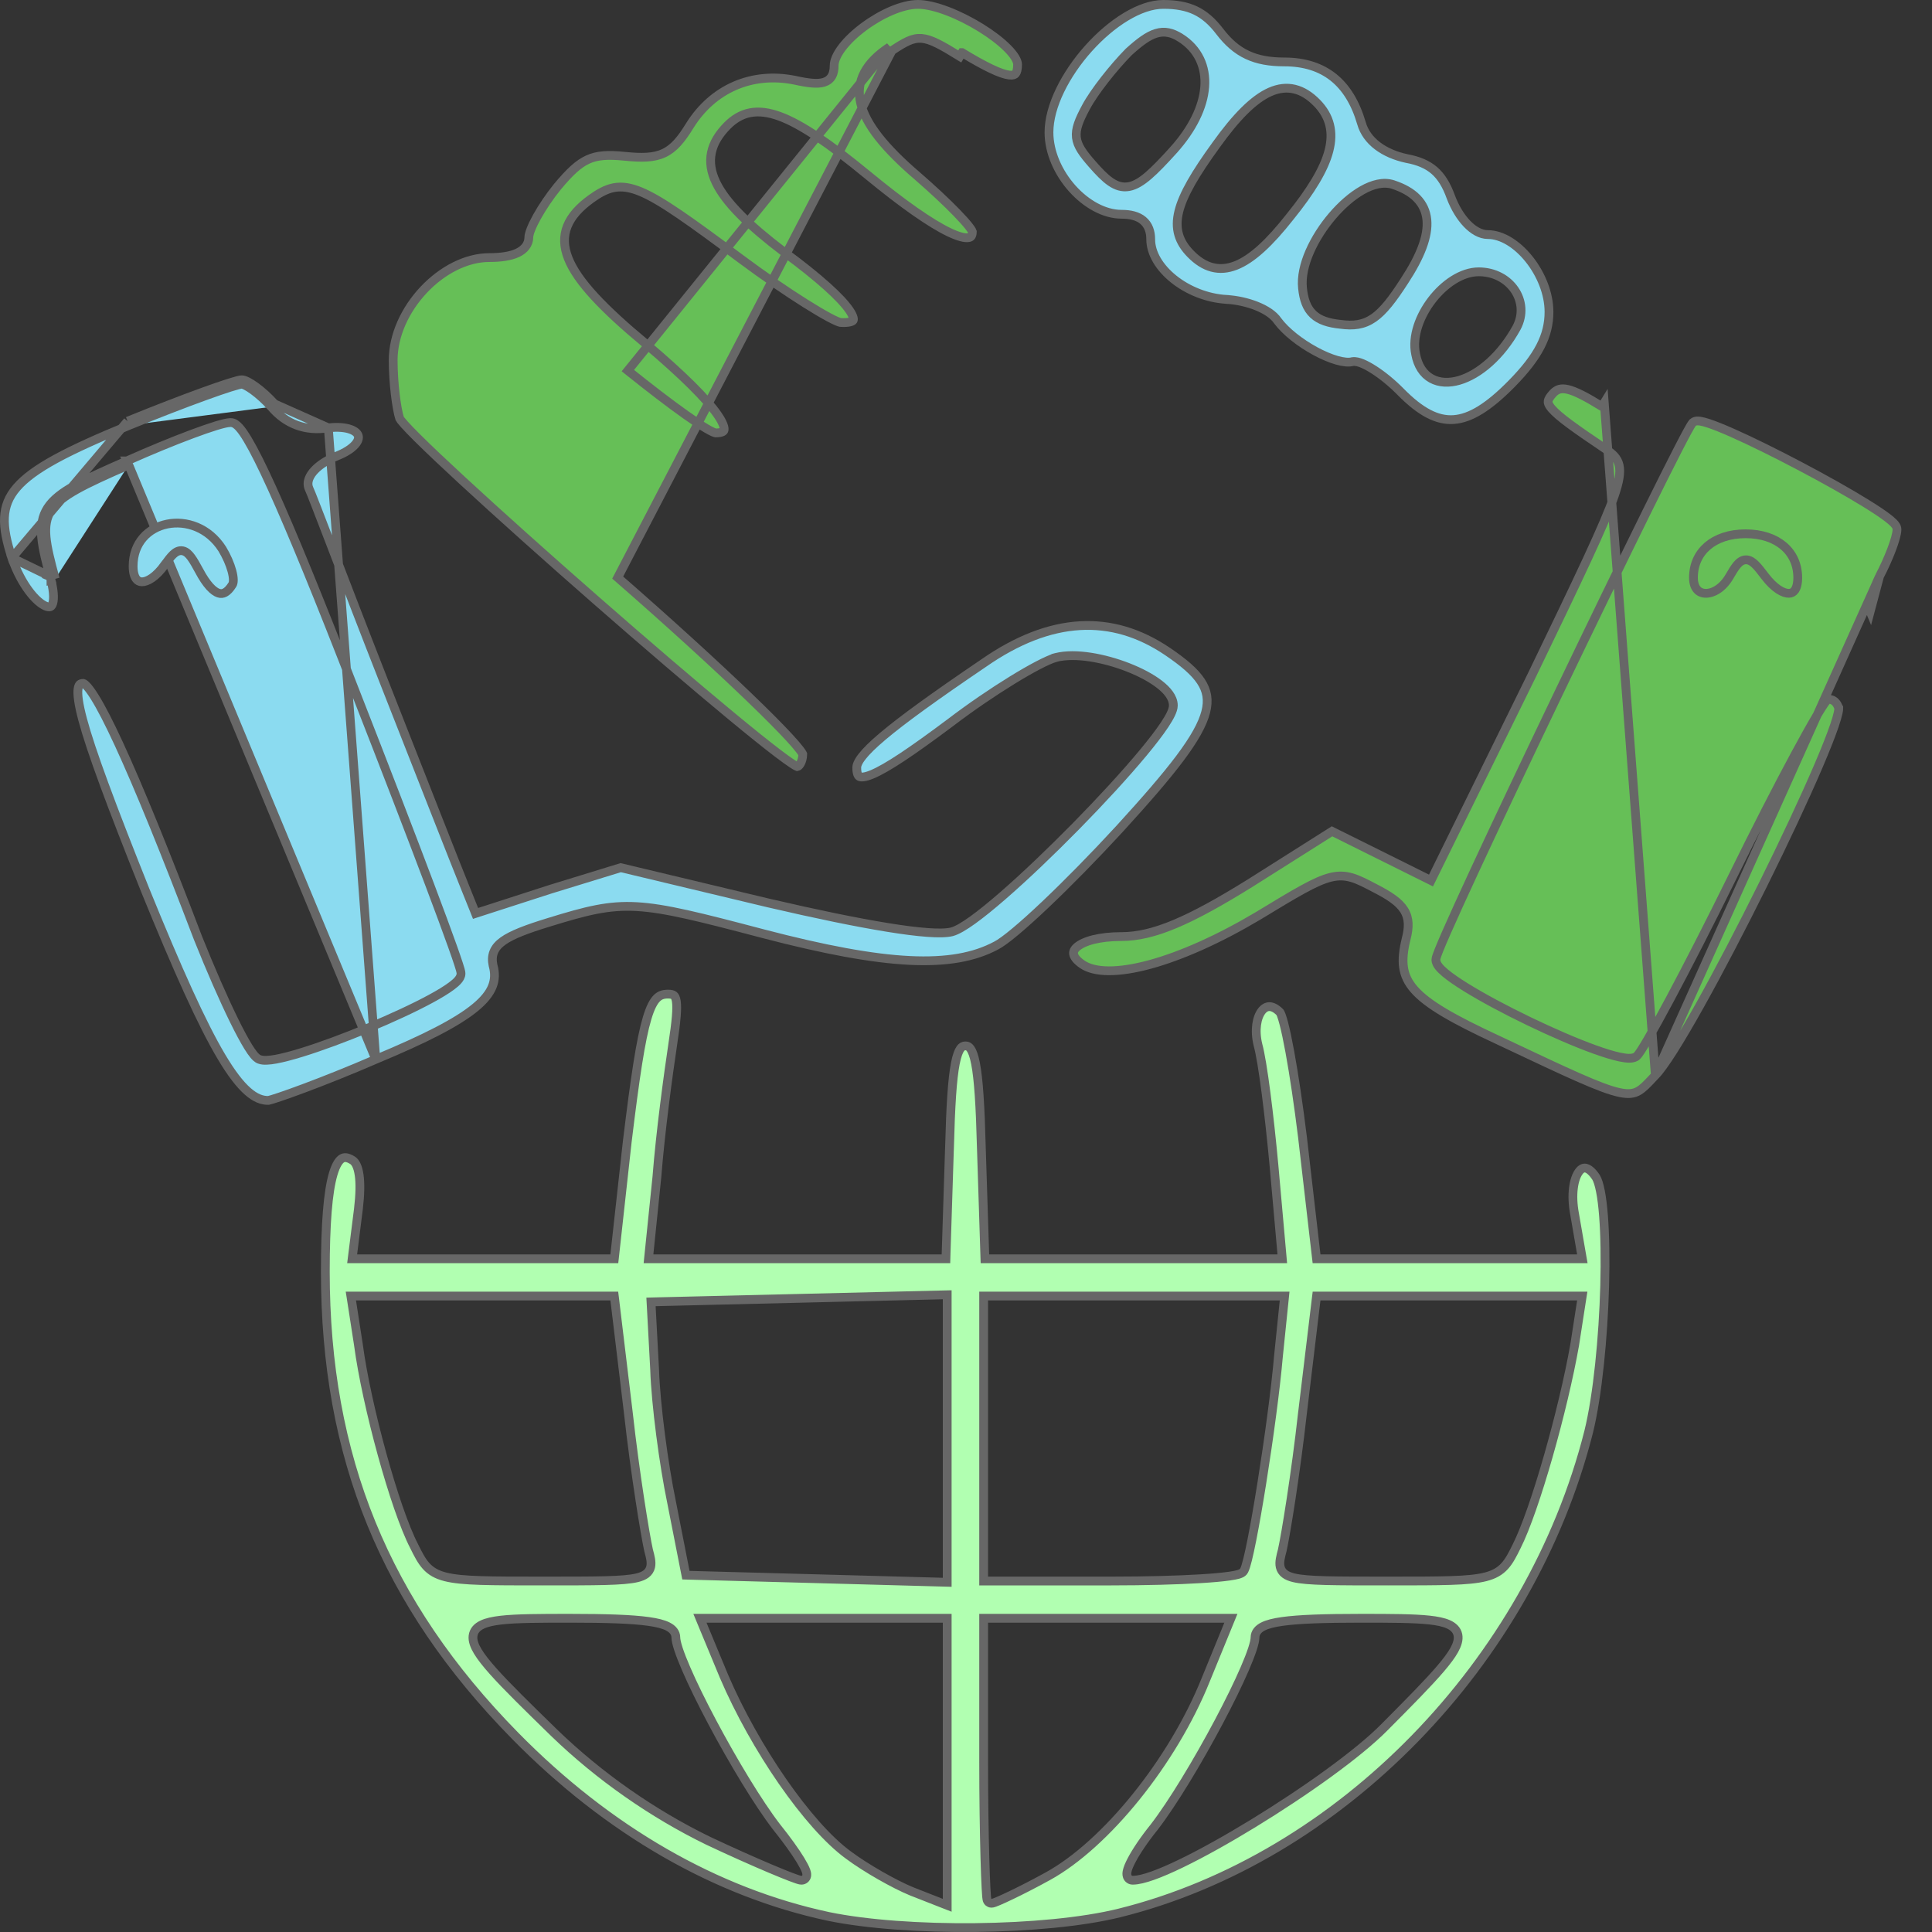 <svg width="110" height="110" viewBox="0 0 110 110" fill="none" xmlns="http://www.w3.org/2000/svg">
<rect x="0" y="0" width="110" height="110" fill="#333333" stroke="none"/>
<path d="M20.085 71.389L20.407 68.835C20.407 68.835 20.407 68.835 20.407 68.835C20.502 68.025 20.516 67.378 20.448 66.901C20.378 66.414 20.233 66.165 20.07 66.061C19.773 65.874 19.592 65.884 19.463 65.963C19.302 66.062 19.125 66.318 18.971 66.838C18.669 67.864 18.523 69.682 18.523 72.403C18.523 82.952 21.909 91.276 29.331 98.83C34.644 104.238 40.782 107.748 47.164 109.113C49.361 109.567 52.448 109.779 55.52 109.747C58.593 109.714 61.629 109.436 63.727 108.918C76.313 105.797 87.127 94.667 90.454 81.516C90.962 79.444 91.283 76.156 91.364 73.199C91.404 71.722 91.383 70.334 91.298 69.23C91.255 68.677 91.196 68.2 91.121 67.82C91.046 67.433 90.958 67.173 90.872 67.033C90.63 66.665 90.419 66.533 90.279 66.508C90.161 66.487 90.028 66.531 89.892 66.718C89.753 66.91 89.635 67.225 89.583 67.648C89.531 68.068 89.546 68.578 89.654 69.145L89.654 69.145L89.655 69.149L90.041 71.377L90.092 71.67H89.795H82.456H75.181H74.959L74.933 71.449L74.161 64.767C74.161 64.767 74.161 64.766 74.161 64.766C73.936 62.935 73.679 61.204 73.439 59.892C73.319 59.235 73.203 58.687 73.099 58.285C73.046 58.084 72.998 57.923 72.955 57.806C72.933 57.748 72.914 57.704 72.898 57.673C72.884 57.646 72.877 57.637 72.877 57.637C72.633 57.39 72.425 57.312 72.272 57.313C72.122 57.314 71.971 57.389 71.838 57.56C71.563 57.913 71.412 58.626 71.625 59.497C71.759 59.978 71.922 60.993 72.082 62.223C72.243 63.463 72.404 64.94 72.534 66.352L72.534 66.352L72.984 71.398L73.008 71.67H72.735H64.495H56.319H56.077L56.069 71.428L55.876 65.4L55.876 65.398C55.812 62.938 55.715 61.435 55.543 60.55C55.456 60.105 55.356 59.847 55.253 59.705C55.165 59.583 55.079 59.548 54.967 59.548C54.855 59.548 54.77 59.583 54.681 59.705C54.579 59.847 54.479 60.105 54.392 60.55C54.22 61.435 54.123 62.938 54.059 65.398L54.058 65.4L53.865 71.428L53.858 71.67H53.615H45.44H37.2H36.923L36.951 71.394L37.401 67.007C37.595 64.509 38.047 61.163 38.304 59.457C38.401 58.82 38.468 58.31 38.502 57.904C38.537 57.495 38.537 57.206 38.506 57.002C38.474 56.8 38.417 56.717 38.367 56.676C38.315 56.633 38.222 56.6 38.036 56.6C37.762 56.6 37.567 56.663 37.395 56.836C37.208 57.024 37.025 57.362 36.844 57.969C36.481 59.181 36.161 61.319 35.71 65.028C35.71 65.028 35.71 65.028 35.71 65.029L35.002 71.447L34.977 71.67H34.753H27.543L20.333 71.67H20.05L20.085 71.389ZM56.005 92.387V92.137H56.255H62.95H69.71H70.082L69.941 92.482L68.654 95.626C68.654 95.626 68.654 95.626 68.654 95.626C67.71 97.978 66.28 100.325 64.682 102.307C63.085 104.287 61.307 105.919 59.659 106.825C58.882 107.253 58.138 107.632 57.57 107.904C57.286 108.04 57.046 108.15 56.866 108.227C56.777 108.265 56.7 108.296 56.639 108.318C56.609 108.329 56.581 108.339 56.555 108.346C56.536 108.351 56.494 108.363 56.448 108.363C56.371 108.363 56.316 108.329 56.285 108.303C56.256 108.279 56.239 108.253 56.231 108.239C56.214 108.212 56.206 108.187 56.203 108.177C56.196 108.153 56.191 108.129 56.189 108.113C56.183 108.077 56.177 108.029 56.172 107.975C56.162 107.865 56.152 107.706 56.141 107.506C56.12 107.103 56.097 106.524 56.077 105.81C56.037 104.383 56.005 102.415 56.005 100.25V92.387ZM41.218 95.434L41.218 95.432L39.994 92.483L39.851 92.137H40.225H46.92H53.68H53.93V92.387V100.25V108.113V108.479L53.589 108.346L51.915 107.69L51.912 107.689C50.925 107.287 49.298 106.36 48.317 105.628C47.157 104.784 45.819 103.25 44.558 101.433C43.294 99.61 42.095 97.482 41.218 95.434ZM40.312 104.801L40.309 104.799C37.195 103.281 34.148 101.169 31.554 98.661L31.553 98.66C30.011 97.155 28.844 96.014 28.076 95.152C27.692 94.721 27.398 94.351 27.206 94.033C27.018 93.723 26.901 93.423 26.933 93.145C26.968 92.839 27.171 92.633 27.447 92.501C27.713 92.372 28.078 92.294 28.521 92.243C29.411 92.141 30.72 92.137 32.436 92.137C34.527 92.137 35.992 92.186 36.937 92.32C37.407 92.386 37.772 92.477 38.026 92.607C38.287 92.74 38.48 92.944 38.48 93.239C38.48 93.36 38.525 93.578 38.629 93.895C38.73 94.204 38.879 94.583 39.066 95.015C39.439 95.88 39.961 96.942 40.551 98.052C41.731 100.275 43.171 102.667 44.22 104.027C44.803 104.752 45.276 105.416 45.573 105.902C45.719 106.143 45.831 106.353 45.888 106.51C45.914 106.582 45.942 106.677 45.934 106.77C45.93 106.821 45.913 106.897 45.85 106.962C45.782 107.032 45.698 107.052 45.633 107.052C45.585 107.052 45.536 107.04 45.508 107.033C45.472 107.023 45.43 107.011 45.383 106.995C45.289 106.964 45.166 106.919 45.018 106.863C44.723 106.75 44.322 106.587 43.846 106.386C42.893 105.983 41.634 105.425 40.312 104.801ZM74.16 80.434L74.161 80.432L74.933 74.011L74.96 73.791H75.181H82.52H89.795H90.087L90.042 74.079L89.656 76.569L89.656 76.569L89.655 76.574C89.331 78.419 88.765 80.771 88.152 82.914C87.541 85.051 86.876 87.004 86.349 88.043C86.127 88.495 85.936 88.872 85.675 89.16C85.403 89.461 85.067 89.655 84.578 89.779C84.099 89.901 83.464 89.959 82.585 89.987C81.704 90.016 80.558 90.016 79.049 90.016H79.044H79.04C77.515 90.016 76.361 90.016 75.498 89.994C74.64 89.971 74.045 89.926 73.649 89.829C73.45 89.78 73.28 89.713 73.15 89.613C73.011 89.508 72.926 89.373 72.889 89.215C72.854 89.066 72.865 88.91 72.891 88.759C72.916 88.609 72.96 88.441 73.007 88.265C73.198 87.418 73.775 83.897 74.16 80.434ZM56.005 74.041V73.791H56.255H64.559H72.864H73.141L73.113 74.066L72.791 77.209C72.629 79.085 72.242 81.941 71.847 84.416C71.65 85.655 71.45 86.801 71.275 87.683C71.188 88.124 71.106 88.502 71.034 88.793C70.965 89.072 70.897 89.301 70.832 89.424C70.784 89.516 70.7 89.561 70.661 89.58C70.609 89.606 70.548 89.626 70.486 89.644C70.361 89.678 70.195 89.709 69.997 89.737C69.6 89.794 69.047 89.844 68.381 89.885C67.047 89.967 65.239 90.016 63.272 90.016H56.255H56.005V89.766L56.005 81.904V74.041ZM37.079 74.382L37.065 74.125L37.322 74.118L45.498 73.922L53.674 73.725L53.93 73.719V73.975V81.904L53.93 89.832V90.089L53.673 90.082L46.463 89.885L39.253 89.689L39.053 89.683L39.014 89.487L38.242 85.558C38.242 85.558 38.242 85.558 38.242 85.557C37.789 83.385 37.337 79.966 37.272 77.983C37.272 77.982 37.272 77.981 37.272 77.98L37.079 74.382ZM20.022 74.079L19.977 73.791H20.269H27.479H34.753H34.975L35.002 74.011L35.774 80.432L35.774 80.434C36.159 83.897 36.736 87.418 36.927 88.265C36.974 88.441 37.019 88.609 37.044 88.759C37.069 88.91 37.08 89.066 37.046 89.215C37.009 89.373 36.923 89.508 36.785 89.613C36.654 89.713 36.485 89.78 36.286 89.829C35.89 89.926 35.295 89.971 34.437 89.994C33.574 90.016 32.42 90.016 30.895 90.016H30.891H30.886C29.377 90.016 28.231 90.016 27.35 89.987C26.471 89.959 25.836 89.901 25.357 89.779C24.868 89.655 24.532 89.461 24.26 89.16C23.999 88.872 23.808 88.496 23.586 88.045C23.026 86.97 22.345 84.95 21.75 82.789C21.153 80.622 20.635 78.285 20.407 76.566C20.407 76.565 20.407 76.564 20.407 76.564L20.022 74.079ZM65.715 104.027C66.764 102.667 68.204 100.275 69.384 98.052C69.974 96.942 70.495 95.88 70.869 95.015C71.056 94.583 71.204 94.204 71.306 93.895C71.41 93.578 71.455 93.36 71.455 93.239C71.455 92.944 71.648 92.74 71.908 92.607C72.162 92.477 72.528 92.386 72.998 92.32C73.943 92.186 75.408 92.137 77.499 92.137C79.199 92.137 80.495 92.141 81.383 92.238C81.825 92.286 82.19 92.36 82.46 92.48C82.734 92.603 82.949 92.792 83.007 93.084C83.061 93.355 82.963 93.648 82.799 93.945C82.63 94.249 82.365 94.602 82.016 95.01C81.319 95.826 80.249 96.907 78.836 98.329C77.332 99.859 74.268 102.034 71.345 103.821C69.88 104.717 68.442 105.52 67.242 106.1C66.643 106.39 66.099 106.626 65.639 106.79C65.186 106.951 64.79 107.052 64.495 107.052C64.436 107.052 64.368 107.039 64.304 106.995C64.24 106.951 64.201 106.891 64.181 106.834C64.144 106.732 64.157 106.624 64.173 106.546C64.207 106.377 64.299 106.159 64.427 105.916C64.685 105.423 65.129 104.755 65.715 104.027Z" fill="#B1FFB1" stroke="#676767" stroke-width="0.5"/>
<path d="M94.248 61.223L94.248 61.223C94.206 61.269 94.165 61.312 94.125 61.354C93.779 61.722 93.548 61.968 93.291 62.115C93.034 62.263 92.735 62.317 92.212 62.207C91.677 62.094 90.938 61.816 89.824 61.323C88.811 60.876 87.505 60.259 85.782 59.446C85.614 59.367 85.442 59.286 85.266 59.203L85.265 59.203C82.714 58.019 81.267 57.187 80.527 56.348C80.166 55.939 79.978 55.532 79.912 55.081C79.845 54.623 79.902 54.103 80.059 53.462C80.226 52.817 80.244 52.29 79.939 51.809C79.65 51.353 79.092 50.983 78.258 50.558C78.257 50.558 78.257 50.558 78.256 50.557L78.254 50.556C77.27 50.04 76.674 49.726 75.766 49.948C75.331 50.054 74.832 50.28 74.184 50.635C73.535 50.99 72.717 51.485 71.641 52.139C69.401 53.474 67.25 54.429 65.468 54.913C64.576 55.155 63.785 55.276 63.126 55.273C62.463 55.269 61.957 55.138 61.612 54.899C61.281 54.669 61.154 54.469 61.128 54.327C61.105 54.204 61.146 54.064 61.326 53.911C61.511 53.753 61.82 53.604 62.254 53.495C62.685 53.388 63.224 53.324 63.851 53.324C65.669 53.324 67.72 52.432 71.194 50.272L71.195 50.271L75.84 47.332L78.482 48.645L81.25 50.021L81.475 50.133L81.586 49.908L87.251 38.376L87.252 38.374C89.951 32.781 91.345 29.863 91.906 28.24C92.184 27.435 92.279 26.896 92.186 26.49C92.088 26.057 91.791 25.826 91.483 25.611L91.48 25.609L91.48 25.609C90.578 25.003 89.891 24.53 89.376 24.149C88.859 23.766 88.533 23.485 88.344 23.262C88.156 23.042 88.134 22.916 88.147 22.831C88.163 22.725 88.241 22.595 88.432 22.384C88.552 22.263 88.666 22.194 88.788 22.161C88.913 22.128 89.068 22.126 89.278 22.177C89.708 22.281 90.304 22.587 91.208 23.145C91.208 23.146 91.208 23.146 91.209 23.146L91.34 22.933L94.248 61.223ZM94.248 61.223L94.252 61.22C94.488 60.979 94.84 60.49 95.28 59.796C95.715 59.107 96.227 58.234 96.784 57.238C97.897 55.248 99.184 52.776 100.394 50.334C101.604 47.891 102.734 45.481 103.534 43.615C103.934 42.681 104.249 41.887 104.45 41.294C104.55 40.997 104.62 40.757 104.658 40.578C104.677 40.488 104.686 40.419 104.689 40.37C104.691 40.337 104.689 40.321 104.689 40.318L104.688 40.317L104.686 40.309C104.526 39.822 104.175 39.776 104.034 39.849C104.029 39.854 104.015 39.868 103.991 39.898C103.957 39.939 103.914 39.997 103.862 40.074C103.757 40.227 103.623 40.441 103.461 40.711C103.139 41.252 102.716 42.006 102.222 42.922C101.234 44.753 99.964 47.224 98.646 49.908C97.325 52.596 96.052 55.072 95.069 56.91C94.577 57.828 94.157 58.589 93.84 59.137C93.681 59.411 93.546 59.634 93.44 59.798C93.387 59.88 93.34 59.949 93.299 60.004C93.263 60.053 93.218 60.109 93.172 60.147L93.159 60.158L93.144 60.167C93.02 60.243 92.862 60.256 92.724 60.253C92.576 60.249 92.402 60.223 92.211 60.182C91.828 60.101 91.345 59.951 90.802 59.756C89.714 59.364 88.359 58.776 87.039 58.139C85.718 57.502 84.424 56.812 83.458 56.213C82.976 55.914 82.568 55.634 82.278 55.391C82.134 55.27 82.011 55.152 81.923 55.041C81.841 54.938 81.755 54.801 81.755 54.646C81.755 54.6 81.766 54.554 81.773 54.526C81.782 54.492 81.794 54.454 81.808 54.412C81.837 54.328 81.877 54.221 81.929 54.092C82.032 53.834 82.182 53.481 82.373 53.048C82.754 52.183 83.298 50.989 83.952 49.579C85.262 46.757 87.014 43.06 88.789 39.361C90.564 35.663 92.361 31.962 93.758 29.132C94.457 27.717 95.056 26.519 95.504 25.648C95.727 25.213 95.913 24.858 96.055 24.597C96.126 24.467 96.186 24.359 96.235 24.276C96.281 24.199 96.325 24.128 96.362 24.084L96.374 24.069L96.388 24.057C96.465 23.989 96.557 23.973 96.612 23.969C96.674 23.964 96.74 23.97 96.803 23.979C96.929 23.998 97.086 24.041 97.261 24.098C97.615 24.213 98.083 24.403 98.623 24.641C99.704 25.12 101.094 25.806 102.465 26.529C103.836 27.251 105.193 28.011 106.209 28.638C106.717 28.951 107.144 29.233 107.447 29.462C107.597 29.576 107.724 29.682 107.815 29.776C107.861 29.823 107.903 29.873 107.936 29.925C107.966 29.971 108.006 30.047 108.006 30.141C108.006 30.275 107.97 30.45 107.918 30.634C107.865 30.825 107.79 31.048 107.7 31.286C107.52 31.761 107.275 32.31 107.013 32.809M94.248 61.223L107.013 32.809M107.013 32.809C106.764 33.317 106.595 33.805 106.512 34.19C106.47 34.384 106.451 34.545 106.452 34.666C106.452 34.769 106.467 34.818 106.474 34.834L107.013 32.809Z" fill="#66BF57" stroke="#676767" stroke-width="0.5"/>
<path d="M21.396 60.312L21.393 60.314C19.884 60.967 18.44 61.539 17.325 61.955C16.767 62.163 16.293 62.333 15.935 62.453C15.59 62.57 15.371 62.635 15.285 62.653C14.92 62.661 14.539 62.519 14.105 62.138C13.659 61.746 13.172 61.115 12.614 60.178C11.498 58.304 10.137 55.274 8.269 50.687C6.305 45.77 5.184 42.754 4.706 40.969C4.465 40.068 4.399 39.52 4.446 39.208C4.469 39.059 4.513 38.995 4.548 38.964C4.581 38.936 4.637 38.909 4.749 38.909C4.753 38.91 4.764 38.914 4.784 38.926C4.819 38.948 4.868 38.988 4.93 39.053C5.054 39.184 5.207 39.391 5.39 39.684C5.755 40.268 6.214 41.158 6.772 42.367C7.887 44.783 9.382 48.446 11.28 53.425L11.282 53.429L11.282 53.429C11.991 55.202 12.718 56.862 13.325 58.098C13.629 58.715 13.904 59.231 14.135 59.604C14.25 59.79 14.357 59.946 14.454 60.062C14.503 60.12 14.552 60.173 14.603 60.216C14.648 60.255 14.707 60.297 14.779 60.321C14.899 60.366 15.044 60.374 15.187 60.368C15.34 60.363 15.52 60.339 15.718 60.303C16.115 60.229 16.61 60.099 17.164 59.928C18.272 59.587 19.636 59.081 20.96 58.53C22.285 57.979 23.577 57.382 24.541 56.858C25.021 56.597 25.428 56.35 25.717 56.133C25.861 56.026 25.985 55.919 26.074 55.816C26.156 55.723 26.248 55.59 26.248 55.432C26.248 55.393 26.241 55.353 26.235 55.325C26.229 55.293 26.22 55.256 26.209 55.215C26.186 55.134 26.154 55.029 26.114 54.903C26.032 54.65 25.913 54.303 25.76 53.874C25.455 53.016 25.013 51.823 24.47 50.381C23.383 47.497 21.886 43.613 20.244 39.419C18.184 34.111 16.621 30.29 15.491 27.801C14.927 26.558 14.468 25.641 14.106 25.036C13.926 24.734 13.765 24.5 13.621 24.341C13.549 24.261 13.474 24.191 13.396 24.141C13.322 24.095 13.225 24.052 13.112 24.059C13.02 24.061 12.903 24.081 12.778 24.11C12.644 24.141 12.482 24.186 12.299 24.242C11.931 24.355 11.465 24.516 10.935 24.714C9.876 25.109 8.552 25.651 7.228 26.243M21.396 60.312L7.329 26.471M21.396 60.312C24.23 59.133 26.032 58.211 27.062 57.361C27.574 56.938 27.879 56.547 28.031 56.166C28.181 55.791 28.192 55.405 28.075 54.974L28.073 54.967L28.071 54.96C28.016 54.699 28.016 54.445 28.113 54.201C28.209 53.959 28.391 53.756 28.645 53.575C29.142 53.22 29.986 52.898 31.268 52.507C33.394 51.852 34.639 51.527 36.264 51.62C37.873 51.712 39.849 52.212 43.443 53.159C46.946 54.075 49.646 54.578 51.785 54.683C53.922 54.788 55.482 54.496 56.717 53.836L56.717 53.836L56.721 53.834C56.951 53.717 57.322 53.447 57.808 53.041C58.288 52.641 58.866 52.12 59.503 51.516C60.778 50.309 62.286 48.773 63.732 47.204C65.227 45.567 66.367 44.256 67.18 43.171C67.996 42.082 68.466 41.242 68.647 40.545C68.823 39.866 68.725 39.321 68.378 38.794C68.021 38.25 67.392 37.716 66.479 37.096C64.878 36.01 63.21 35.521 61.476 35.624C59.739 35.727 57.916 36.425 56.012 37.75L56.009 37.752C53.209 39.652 51.384 40.972 50.261 41.921C49.698 42.396 49.321 42.77 49.086 43.071C48.848 43.375 48.78 43.574 48.78 43.704C48.78 44.069 48.866 44.178 48.928 44.212C48.966 44.232 49.035 44.25 49.159 44.235C49.284 44.221 49.447 44.175 49.657 44.087C50.508 43.733 51.914 42.788 54.109 41.146C55.274 40.256 56.536 39.4 57.621 38.732C58.695 38.071 59.624 37.578 60.112 37.436L60.112 37.435L60.12 37.433C60.681 37.291 61.374 37.303 62.085 37.412C62.799 37.522 63.549 37.732 64.233 38C64.914 38.267 65.541 38.597 66.002 38.952C66.232 39.129 66.429 39.318 66.57 39.516C66.71 39.712 66.805 39.932 66.805 40.166C66.805 40.319 66.743 40.491 66.663 40.658C66.579 40.833 66.459 41.036 66.312 41.258C66.015 41.705 65.594 42.253 65.087 42.863C64.072 44.086 62.701 45.575 61.27 47.032C59.838 48.489 58.343 49.917 57.078 51.015C56.446 51.564 55.868 52.033 55.384 52.382C54.91 52.724 54.494 52.974 54.194 53.053L54.194 53.053L54.189 53.055C53.874 53.13 53.394 53.135 52.793 53.09C52.183 53.046 51.423 52.948 50.534 52.804C48.756 52.516 46.448 52.04 43.774 51.417L43.772 51.417L35.341 49.401L31.354 50.625L31.351 50.626L27.298 51.935L27.076 52.007L26.99 51.791L26.411 50.351C26.411 50.351 26.411 50.35 26.411 50.35C26.087 49.561 24.029 44.322 21.842 38.758L21.839 38.75C20.744 35.964 19.73 33.326 18.965 31.336L18.873 31.095C18.531 30.206 18.244 29.458 18.027 28.899C17.788 28.282 17.64 27.912 17.598 27.826L17.595 27.82L17.592 27.813C17.434 27.438 17.641 27.053 17.915 26.766C18.203 26.463 18.638 26.184 19.145 25.978L19.145 25.978L19.148 25.976C19.673 25.772 20.017 25.537 20.211 25.319C20.406 25.101 20.432 24.927 20.399 24.812C20.365 24.693 20.243 24.548 19.952 24.445C19.666 24.344 19.245 24.298 18.693 24.36M21.396 60.312L18.693 24.36M7.228 26.243C7.228 26.243 7.228 26.243 7.227 26.243L7.329 26.471M7.228 26.243C7.228 26.242 7.229 26.242 7.229 26.242L7.329 26.471M7.228 26.243C5.96 26.798 4.983 27.237 4.254 27.644C3.527 28.051 3.017 28.441 2.71 28.915C2.396 29.399 2.313 29.938 2.373 30.594C2.431 31.241 2.631 32.027 2.903 33.022M7.329 26.471C2.244 28.699 2.05 28.961 3.145 32.958M2.903 33.022C2.903 33.021 2.903 33.02 2.902 33.019L3.145 32.958M2.903 33.022C2.996 33.393 3.039 33.694 3.045 33.93C3.052 34.169 3.019 34.326 2.975 34.421C2.935 34.509 2.889 34.537 2.85 34.547C2.803 34.561 2.719 34.56 2.591 34.505C2.332 34.395 1.988 34.106 1.635 33.629C1.286 33.159 0.944 32.528 0.678 31.764M2.903 33.022C2.903 33.023 2.904 33.023 2.904 33.024L3.145 32.958M3.145 32.958L0.678 31.764M0.678 31.764C0.678 31.765 0.678 31.766 0.679 31.766L0.441 31.844L0.677 31.762C0.677 31.763 0.678 31.764 0.678 31.764ZM0.678 31.764C0.376 30.841 0.222 30.098 0.254 29.458C0.286 28.828 0.497 28.285 0.952 27.757C1.414 27.221 2.132 26.695 3.186 26.12C4.238 25.547 5.608 24.933 7.36 24.213M0.678 31.764L7.265 23.981M7.36 24.213C7.359 24.213 7.359 24.213 7.359 24.213L7.265 23.981M7.36 24.213C7.36 24.213 7.36 24.213 7.36 24.213L7.265 23.981M7.36 24.213C8.966 23.559 10.492 22.97 11.663 22.546C12.249 22.333 12.745 22.163 13.116 22.045C13.302 21.986 13.454 21.942 13.57 21.912C13.629 21.898 13.675 21.887 13.711 21.881C13.729 21.877 13.743 21.875 13.753 21.874C13.763 21.873 13.767 21.873 13.767 21.873L13.767 21.873C13.786 21.873 13.855 21.886 13.983 21.951C14.102 22.01 14.247 22.1 14.409 22.218C14.731 22.452 15.103 22.783 15.445 23.163M7.265 23.981C10.484 22.671 13.381 21.623 13.767 21.623C14.089 21.623 14.926 22.212 15.634 22.998M15.445 23.163C15.444 23.162 15.444 23.161 15.443 23.16L15.634 22.998M15.445 23.163C16.273 24.143 17.387 24.568 18.693 24.36M15.445 23.163C15.446 23.164 15.447 23.165 15.448 23.166L15.634 22.998M15.634 22.998L18.693 24.36" fill="#8BDBF0" stroke="#676767" stroke-width="0.5"/>
<path d="M35.169 32.884L35.169 32.884L50.783 2.883C52.264 1.9 52.521 1.9 54.646 3.211L54.775 2.997C54.776 2.997 54.776 2.997 54.776 2.997C55.449 3.405 55.999 3.711 56.447 3.922C56.898 4.136 57.227 4.245 57.46 4.273C57.687 4.3 57.776 4.247 57.822 4.192C57.884 4.119 57.937 3.966 57.937 3.669C57.937 3.577 57.899 3.448 57.8 3.283C57.702 3.12 57.555 2.939 57.364 2.747C56.983 2.363 56.447 1.954 55.842 1.58C55.238 1.207 54.575 0.872 53.942 0.632C53.306 0.39 52.719 0.25 52.264 0.25C51.377 0.25 50.175 0.787 49.178 1.528C48.685 1.894 48.257 2.3 47.954 2.695C47.647 3.097 47.493 3.456 47.493 3.735C47.493 3.95 47.463 4.155 47.368 4.326C47.267 4.508 47.107 4.625 46.905 4.687C46.712 4.745 46.48 4.753 46.216 4.73C45.95 4.707 45.633 4.652 45.259 4.569C42.79 4.067 40.577 5.068 39.279 7.143C38.794 7.934 38.375 8.449 37.797 8.72C37.222 8.989 36.533 8.996 35.565 8.898C34.612 8.801 34.007 8.839 33.473 9.081C32.933 9.326 32.433 9.794 31.728 10.642C31.287 11.188 30.877 11.798 30.578 12.334C30.429 12.602 30.31 12.847 30.229 13.054C30.145 13.267 30.111 13.415 30.111 13.498C30.111 13.92 29.846 14.222 29.451 14.405C29.065 14.582 28.524 14.665 27.865 14.665C26.537 14.665 25.167 15.39 24.121 16.503C23.076 17.614 22.386 19.079 22.386 20.509C22.386 21.801 22.576 23.268 22.757 23.828C22.76 23.835 22.777 23.865 22.823 23.925C22.871 23.988 22.94 24.069 23.029 24.168C23.206 24.365 23.456 24.624 23.77 24.936C24.398 25.56 25.274 26.389 26.317 27.352C28.403 29.279 31.153 31.739 33.92 34.162C36.688 36.586 39.47 38.972 41.62 40.751C42.696 41.641 43.611 42.378 44.286 42.891C44.624 43.148 44.899 43.347 45.102 43.48C45.204 43.547 45.283 43.594 45.341 43.624C45.364 43.636 45.381 43.644 45.392 43.648C45.431 43.641 45.498 43.604 45.57 43.48C45.647 43.348 45.702 43.155 45.705 42.939C45.702 42.932 45.695 42.918 45.683 42.897C45.654 42.847 45.608 42.778 45.54 42.689C45.406 42.513 45.203 42.277 44.935 41.987C44.402 41.409 43.628 40.631 42.667 39.707C40.748 37.859 38.096 35.438 35.169 32.884ZM49.211 4.128C49.494 3.593 49.981 3.114 50.645 2.675L35.59 21.295L35.747 21.1C35.747 21.1 35.748 21.101 35.748 21.101C36.969 22.082 38.139 22.979 39.058 23.63C39.519 23.956 39.913 24.218 40.217 24.397C40.369 24.486 40.495 24.553 40.592 24.596C40.692 24.641 40.736 24.648 40.74 24.649C40.74 24.649 40.741 24.649 40.741 24.649C40.939 24.649 41.064 24.62 41.136 24.584C41.197 24.553 41.216 24.521 41.225 24.483C41.236 24.43 41.232 24.335 41.172 24.18C41.114 24.027 41.011 23.84 40.857 23.616C40.234 22.712 38.873 21.355 36.782 19.586C35.555 18.568 34.58 17.675 33.848 16.88C33.118 16.086 32.618 15.376 32.357 14.721C32.092 14.058 32.069 13.446 32.302 12.87C32.531 12.303 32.994 11.802 33.641 11.33L33.642 11.329C34.083 11.013 34.49 10.773 34.947 10.685C35.411 10.597 35.895 10.671 36.483 10.916C37.067 11.16 37.77 11.579 38.682 12.201C39.595 12.824 40.73 13.658 42.178 14.739C43.492 15.718 44.807 16.615 45.855 17.275C46.379 17.605 46.835 17.874 47.189 18.064C47.366 18.159 47.515 18.232 47.633 18.283C47.749 18.334 47.818 18.354 47.848 18.36C48.087 18.374 48.265 18.362 48.389 18.332C48.516 18.302 48.56 18.261 48.574 18.241C48.584 18.226 48.602 18.188 48.579 18.092C48.555 17.992 48.492 17.854 48.371 17.676C47.883 16.954 46.646 15.83 44.648 14.354L44.648 14.354L44.645 14.352C42.617 12.812 41.316 11.536 40.765 10.387C40.485 9.804 40.392 9.242 40.505 8.694C40.617 8.148 40.926 7.644 41.399 7.163C41.78 6.775 42.206 6.515 42.709 6.418C43.209 6.322 43.76 6.393 44.383 6.62C45.619 7.071 47.209 8.162 49.397 9.963L49.397 9.963C51.423 11.632 52.996 12.729 54.053 13.231C54.592 13.487 54.947 13.563 55.145 13.53C55.231 13.516 55.273 13.485 55.3 13.447C55.33 13.405 55.359 13.326 55.361 13.186C55.359 13.179 55.351 13.159 55.328 13.12C55.293 13.059 55.236 12.977 55.157 12.876C54.998 12.675 54.766 12.416 54.474 12.116C53.893 11.516 53.094 10.768 52.229 10.018C50.393 8.443 49.288 7.088 49.003 5.872C48.857 5.252 48.925 4.669 49.211 4.128ZM45.407 43.654C45.407 43.654 45.407 43.654 45.406 43.653L45.407 43.654Z" fill="#66BF57" stroke="#676767" stroke-width="0.5"/>
<path d="M102.356 32.893C102.356 32.144 102.064 31.526 101.558 31.092C101.049 30.655 100.306 30.391 99.387 30.391C98.468 30.391 97.725 30.655 97.216 31.092C96.71 31.526 96.418 32.144 96.418 32.893C96.418 33.224 96.51 33.441 96.629 33.574C96.747 33.706 96.913 33.778 97.114 33.781C97.523 33.788 98.077 33.498 98.463 32.833C98.622 32.556 98.761 32.33 98.892 32.172C99.019 32.02 99.186 31.873 99.411 31.873C99.627 31.873 99.805 32.009 99.951 32.154C100.105 32.308 100.28 32.531 100.488 32.807C100.749 33.151 101.011 33.4 101.251 33.56C101.494 33.722 101.699 33.784 101.853 33.781C101.995 33.779 102.107 33.721 102.193 33.599C102.285 33.466 102.356 33.24 102.356 32.893Z" fill="#66BF57" stroke="#676767" stroke-width="0.5"/>
<path d="M13.232 33.286L13.232 33.286L13.236 33.28C13.261 33.241 13.287 33.159 13.286 33.015C13.284 32.876 13.257 32.703 13.204 32.507C13.098 32.116 12.9 31.664 12.653 31.255C11.873 30.036 10.595 29.619 9.519 29.837C8.449 30.053 7.579 30.894 7.579 32.237C7.579 32.585 7.65 32.811 7.742 32.944C7.827 33.067 7.938 33.123 8.074 33.126C8.222 33.129 8.421 33.068 8.654 32.907C8.884 32.748 9.134 32.5 9.379 32.157L9.38 32.157C9.555 31.913 9.708 31.711 9.85 31.575C9.987 31.443 10.173 31.316 10.403 31.361C10.61 31.402 10.764 31.569 10.889 31.741C11.023 31.925 11.171 32.185 11.347 32.511L11.347 32.511L11.348 32.513C11.551 32.895 11.75 33.187 11.938 33.397C12.128 33.608 12.296 33.722 12.438 33.769C12.57 33.813 12.689 33.803 12.81 33.737C12.94 33.667 13.084 33.527 13.232 33.286Z" fill="#8BDBF0" stroke="#676767" stroke-width="0.5"/>
<path d="M82.609 11.228L82.609 11.228L82.607 11.223C82.358 10.528 82.056 10.046 81.665 9.706C81.273 9.367 80.772 9.152 80.093 9.026L80.093 9.026L80.086 9.025C78.816 8.752 77.809 8.056 77.516 7.014C77.172 5.838 76.633 4.971 75.911 4.397C75.191 3.825 74.267 3.526 73.121 3.526C72.293 3.526 71.61 3.408 71.011 3.125C70.41 2.842 69.914 2.402 69.446 1.79C69.013 1.223 68.575 0.843 68.073 0.602C67.569 0.361 66.981 0.25 66.233 0.25C65.587 0.25 64.855 0.502 64.111 0.949C63.369 1.395 62.632 2.025 61.977 2.755C60.66 4.225 59.724 6.051 59.724 7.535C59.724 8.673 60.255 9.845 61.052 10.735C61.851 11.627 62.883 12.199 63.851 12.199C64.361 12.199 64.785 12.302 65.082 12.553C65.389 12.811 65.517 13.187 65.517 13.629C65.517 14.411 66.005 15.23 66.816 15.883C67.623 16.532 68.716 16.986 69.852 17.048L69.853 17.049C70.427 17.083 71.033 17.22 71.549 17.426C72.052 17.628 72.51 17.912 72.747 18.269C73.201 18.882 74.034 19.53 74.89 19.994C75.317 20.225 75.74 20.405 76.114 20.512C76.495 20.62 76.793 20.643 76.987 20.594L76.996 20.591L77.007 20.59C77.178 20.561 77.38 20.62 77.563 20.695C77.76 20.777 77.984 20.899 78.222 21.052C78.697 21.357 79.242 21.795 79.737 22.299C80.88 23.462 81.825 23.954 82.768 23.888C83.725 23.821 84.763 23.176 86.076 21.84C87.599 20.29 88.193 19.105 88.193 17.757C88.193 16.71 87.737 15.601 87.057 14.752C86.372 13.896 85.503 13.355 84.709 13.355C84.289 13.355 83.874 13.103 83.523 12.737C83.166 12.365 82.844 11.843 82.609 11.228ZM86.345 18.662L86.344 18.664C85.454 20.276 84.2 21.331 83.073 21.658C82.507 21.822 81.951 21.807 81.495 21.553C81.036 21.297 80.724 20.823 80.601 20.164C80.389 19.148 80.835 17.978 81.525 17.08C82.214 16.185 83.213 15.476 84.194 15.476C85.079 15.476 85.817 15.891 86.235 16.502C86.655 17.114 86.747 17.919 86.345 18.662ZM79.315 10.508L79.315 10.508C79.886 10.696 80.345 10.951 80.673 11.287C81.006 11.626 81.195 12.038 81.24 12.516C81.329 13.45 80.868 14.61 79.962 15.993C79.287 17.039 78.765 17.718 78.213 18.101C77.638 18.501 77.054 18.566 76.31 18.464C75.65 18.396 75.134 18.24 74.769 17.898C74.4 17.552 74.227 17.055 74.16 16.407C74.09 15.758 74.263 15.028 74.572 14.322C74.883 13.612 75.339 12.905 75.86 12.295C76.38 11.686 76.974 11.163 77.563 10.828C78.145 10.498 78.766 10.329 79.315 10.508ZM64.252 2.97L64.252 2.97L64.262 2.96C64.874 2.404 65.361 2.039 65.822 1.899C66.315 1.748 66.744 1.86 67.203 2.147L67.204 2.147C68.22 2.79 68.678 3.798 68.591 4.949C68.505 6.087 67.891 7.349 66.805 8.554L66.805 8.555C66.241 9.177 65.781 9.659 65.385 9.999C64.992 10.336 64.634 10.558 64.274 10.623C63.897 10.691 63.559 10.582 63.227 10.352C62.904 10.129 62.569 9.78 62.182 9.338C61.676 8.758 61.344 8.325 61.285 7.827C61.227 7.328 61.447 6.819 61.828 6.107C62.294 5.226 63.407 3.831 64.252 2.97ZM67.793 14.459C67.467 14.128 67.231 13.774 67.112 13.369C66.992 12.963 66.996 12.525 67.117 12.037C67.355 11.076 68.059 9.878 69.249 8.241C70.378 6.665 71.377 5.649 72.312 5.234C72.788 5.023 73.255 4.965 73.711 5.076C74.164 5.185 74.581 5.454 74.974 5.853C75.337 6.223 75.584 6.634 75.701 7.095C75.818 7.555 75.802 8.049 75.665 8.58C75.394 9.634 74.641 10.864 73.446 12.343C72.284 13.82 71.284 14.752 70.364 15.114C69.896 15.299 69.442 15.338 69.003 15.221C68.568 15.105 68.168 14.841 67.793 14.459Z" fill="#8BDBF0" stroke="#676767" stroke-width="0.5"/>
</svg>
